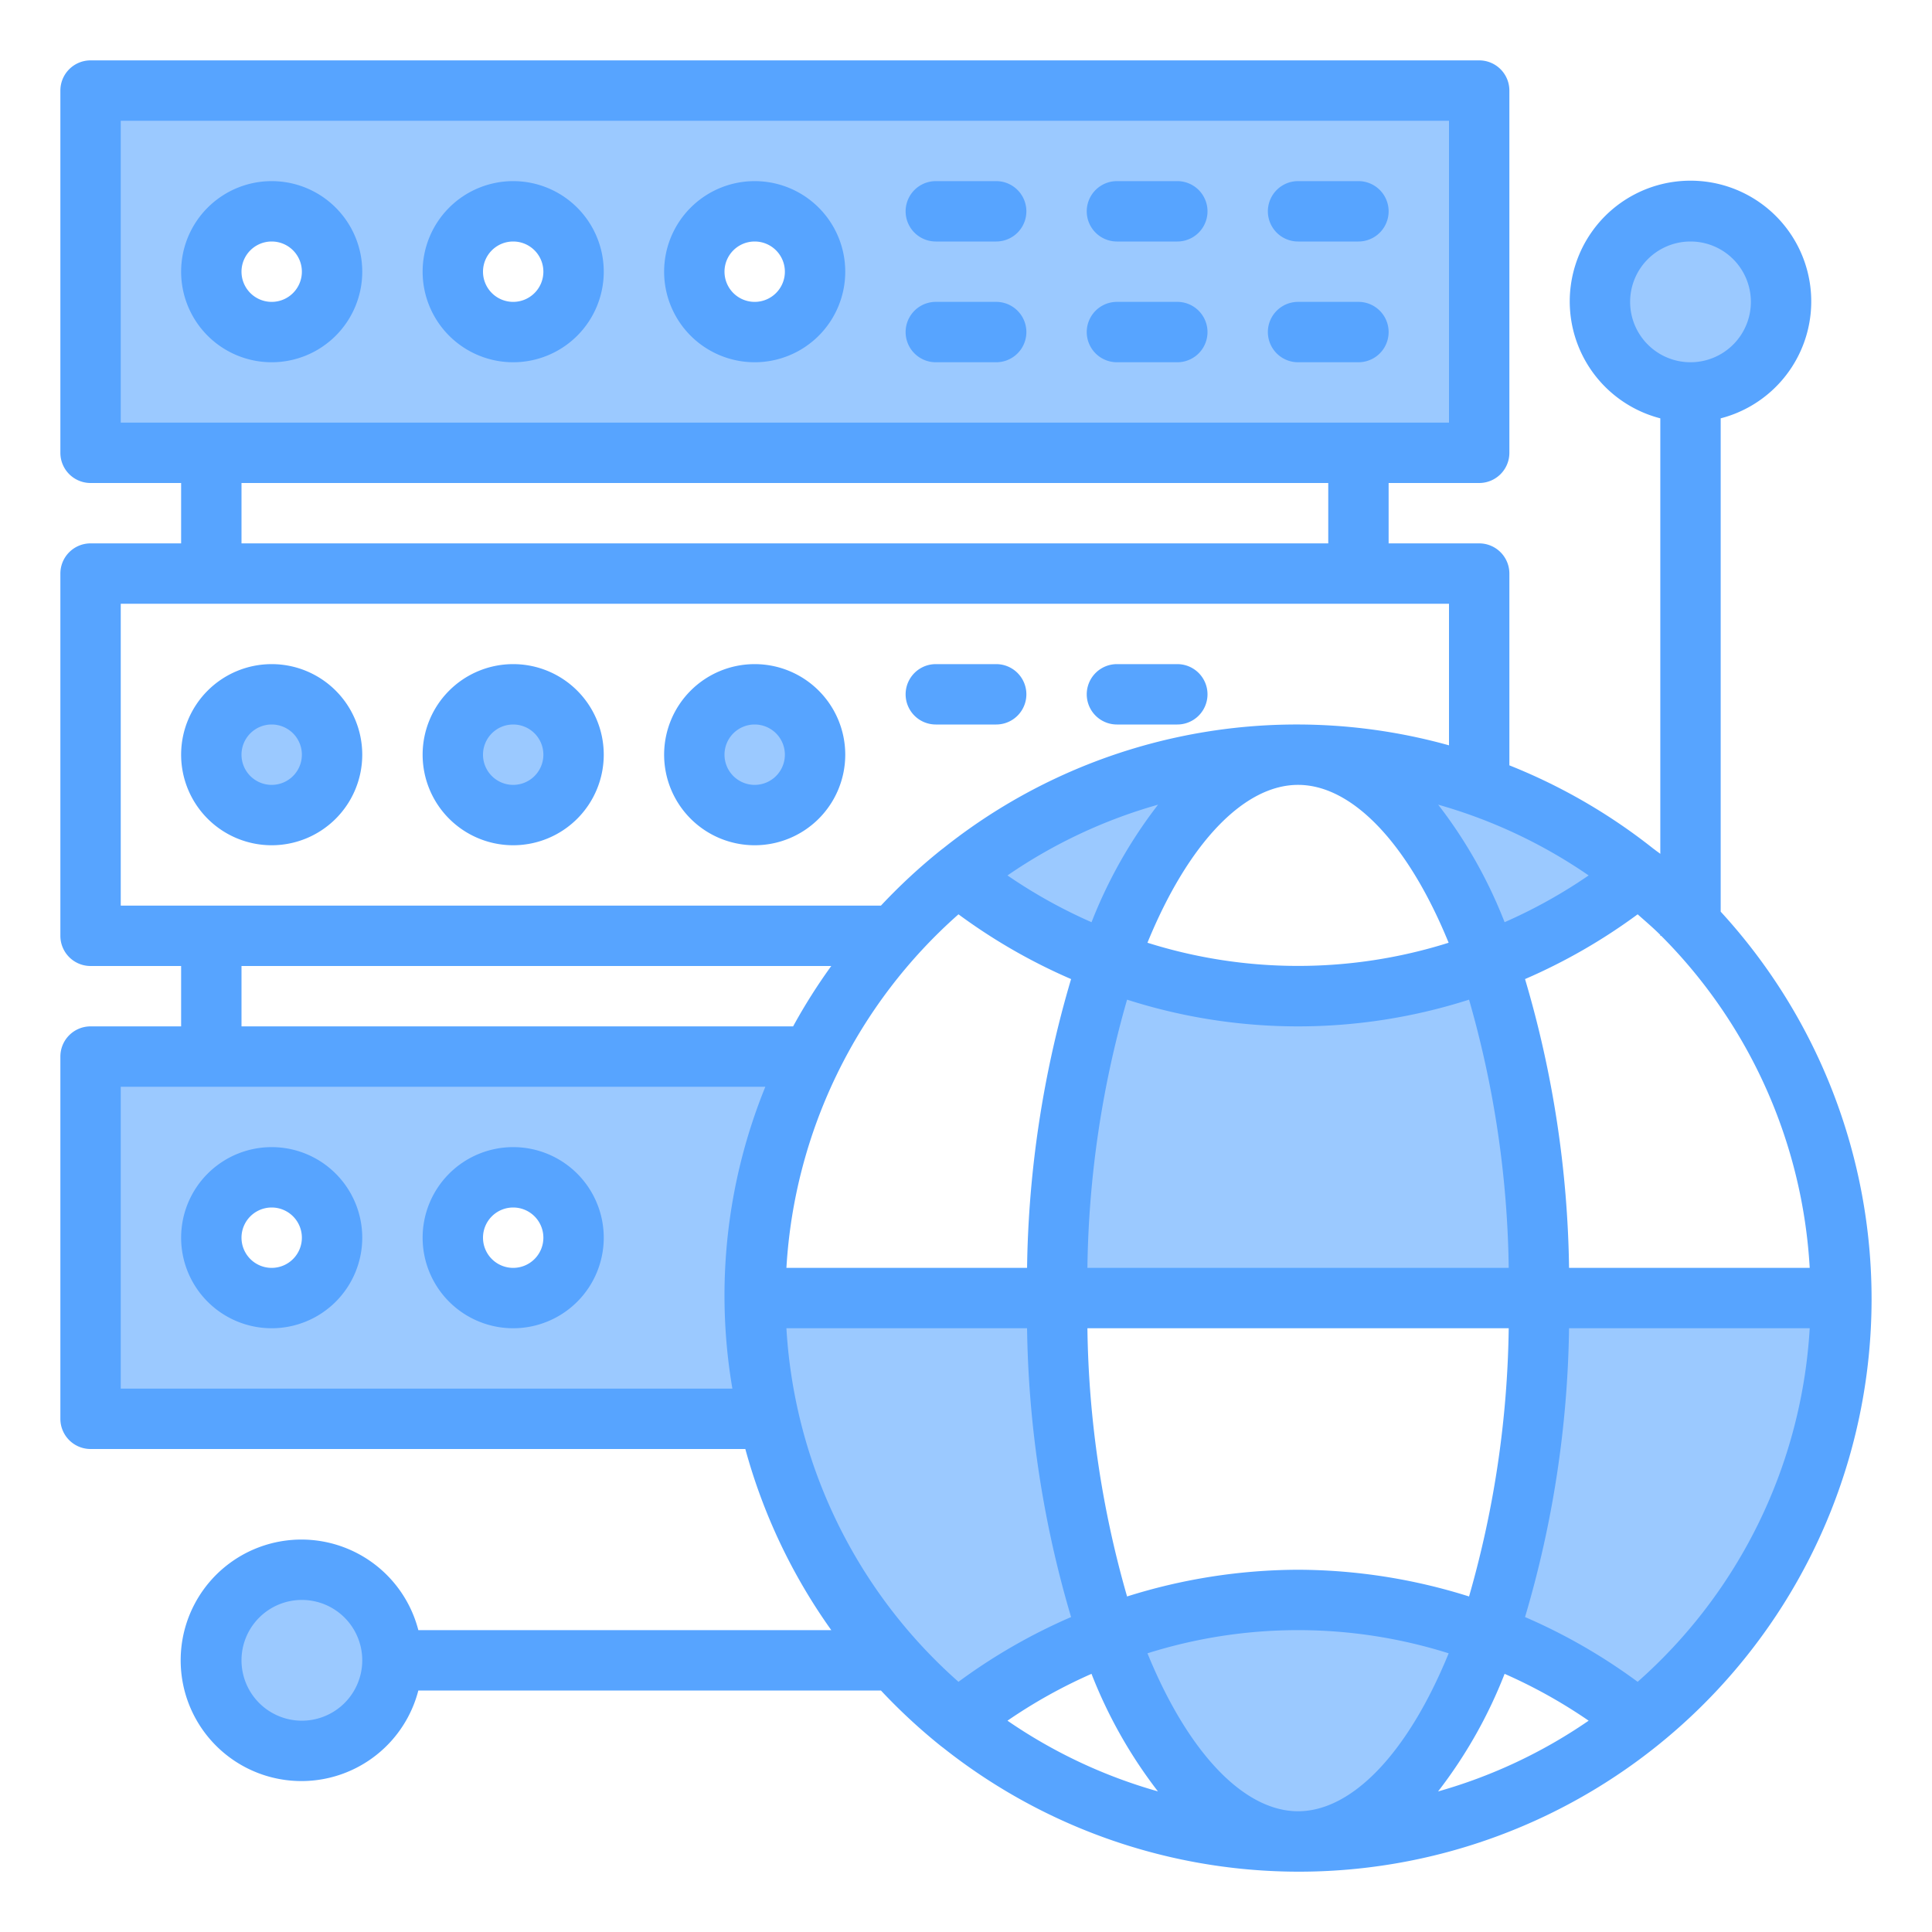 <svg height="512" viewBox="0 0 64 64" width="512" xmlns="http://www.w3.org/2000/svg"><g id="Global-2" data-name="Global"><path d="m49.28 54.13a17.9 17.9 0 0 1 5.03 2.87 17.955 17.955 0 0 0 6.69-14h-10a34.151 34.151 0 0 1 -1.72 11.13z" fill="#9bc9ff"/><circle cx="56" cy="10" fill="#9bc9ff" r="3"/><path d="m49.28 31.87a18.016 18.016 0 0 1 -12.56 0 34.151 34.151 0 0 0 -1.72 11.13h16a34.151 34.151 0 0 0 -1.72-11.13z" fill="#9bc9ff"/><path d="m49.28 31.87a17.9 17.9 0 0 0 5.03-2.87 17.988 17.988 0 0 0 -11.31-4c2.55 0 4.82 2.69 6.28 6.87z" fill="#9bc9ff"/><path d="m36.72 54.13c1.46 4.18 3.73 6.87 6.28 6.87s4.82-2.69 6.28-6.87a18.016 18.016 0 0 0 -12.56 0z" fill="#9bc9ff"/><path d="m45 15h4v-12h-46v12zm-20-8a2 2 0 1 1 -2 2 2.006 2.006 0 0 1 2-2zm-8 0a2 2 0 1 1 -2 2 2.006 2.006 0 0 1 2-2zm-8 0a2 2 0 1 1 -2 2 2.006 2.006 0 0 1 2-2z" fill="#9bc9ff"/><path d="m43 25a17.932 17.932 0 0 0 -11.31 4 17.9 17.9 0 0 0 5.03 2.87c1.46-4.18 3.73-6.87 6.28-6.87z" fill="#9bc9ff"/><path d="m25 43a17.881 17.881 0 0 1 1.88-8h-23.88v12h22.46a17.786 17.786 0 0 0 4.13 8 17.291 17.291 0 0 0 2.1 2 17.9 17.9 0 0 1 5.03-2.87 34.151 34.151 0 0 1 -1.72-11.13zm-16 0a2 2 0 1 1 2-2 2.006 2.006 0 0 1 -2 2zm8 0a2 2 0 1 1 2-2 2.006 2.006 0 0 1 -2 2z" fill="#9bc9ff"/><circle cx="25" cy="25" fill="#9bc9ff" r="2"/><circle cx="17" cy="25" fill="#9bc9ff" r="2"/><circle cx="10" cy="55" fill="#9bc9ff" r="3"/><circle cx="9" cy="25" fill="#9bc9ff" r="2"/><g fill="#57a4ff"><path d="m57 30.2v-16.342a4 4 0 1 0 -2 0v14.427c-.056-.046-.118-.085-.175-.131a.628.628 0 0 0 -.052-.038 18.977 18.977 0 0 0 -4.773-2.763v-6.353a1 1 0 0 0 -1-1h-3v-2h3a1 1 0 0 0 1-1v-12a1 1 0 0 0 -1-1h-46a1 1 0 0 0 -1 1v12a1 1 0 0 0 1 1h3v2h-3a1 1 0 0 0 -1 1v12a1 1 0 0 0 1 1h3v2h-3a1 1 0 0 0 -1 1v12a1 1 0 0 0 1 1h21.69a18.891 18.891 0 0 0 2.847 6h-13.679a4 4 0 1 0 0 2h15.324a19.089 19.089 0 0 0 1.991 1.844c.019.012.034.03.054.04a18.97 18.97 0 0 0 25.773-27.684zm-47 26.8a2 2 0 1 1 2-2 2 2 0 0 1 -2 2zm41.977-15a35.319 35.319 0 0 0 -1.458-9.567 18.938 18.938 0 0 0 3.73-2.145c.253.224.511.444.751.683v.029h.029a16.939 16.939 0 0 1 4.92 11zm-8.977 18c-1.789 0-3.638-1.926-4.989-5.232a16.589 16.589 0 0 1 9.978 0c-1.351 3.306-3.2 5.232-4.989 5.232zm6.842-4.552a17 17 0 0 1 2.784 1.552 16.907 16.907 0 0 1 -4.988 2.344 15.679 15.679 0 0 0 2.204-3.896zm-23.791-11.448h7.972a35.319 35.319 0 0 0 1.458 9.567 18.938 18.938 0 0 0 -3.73 2.145 16.941 16.941 0 0 1 -5.7-11.712zm5.7-13.712a18.938 18.938 0 0 0 3.73 2.145 35.319 35.319 0 0 0 -1.458 9.567h-7.972a16.941 16.941 0 0 1 5.7-11.712zm20.875-1.288a17 17 0 0 1 -2.784 1.549 15.679 15.679 0 0 0 -2.2-3.893 16.907 16.907 0 0 1 4.984 2.344zm-4.637 2.229a16.589 16.589 0 0 1 -9.978 0c1.351-3.303 3.2-5.229 4.989-5.229s3.638 1.926 4.989 5.232zm-11.831-.68a17 17 0 0 1 -2.784-1.549 16.907 16.907 0 0 1 4.988-2.344 15.679 15.679 0 0 0 -2.204 3.896zm0 24.9a15.679 15.679 0 0 0 2.2 3.893 16.907 16.907 0 0 1 -4.984-2.342 17 17 0 0 1 2.784-1.552zm6.842-3.449a18.979 18.979 0 0 0 -5.664.885 33.65 33.65 0 0 1 -1.314-8.885h13.956a33.65 33.65 0 0 1 -1.314 8.885 18.979 18.979 0 0 0 -5.664-.885zm-6.978-10a33.65 33.65 0 0 1 1.314-8.885 18.567 18.567 0 0 0 11.328 0 33.65 33.65 0 0 1 1.314 8.885zm17.978-32a2 2 0 1 1 2 2 2 2 0 0 1 -2-2zm-50-6h44v10h-44zm4 12h36v2h-36zm-4 4h44v4.69a18.772 18.772 0 0 0 -16.773 3.426c-.02.01-.035.028-.054.04a19.089 19.089 0 0 0 -1.991 1.844h-25.182zm4 12h19.537a18.821 18.821 0 0 0 -1.264 2h-18.273zm-4 14v-10h21.353a18.346 18.346 0 0 0 -1.092 10zm50.249 9.712a18.938 18.938 0 0 0 -3.73-2.145 35.319 35.319 0 0 0 1.458-9.567h7.972a16.941 16.941 0 0 1 -5.7 11.712z"/><path d="m9 6a3 3 0 1 0 3 3 3 3 0 0 0 -3-3zm0 4a1 1 0 1 1 1-1 1 1 0 0 1 -1 1z"/><path d="m17 6a3 3 0 1 0 3 3 3 3 0 0 0 -3-3zm0 4a1 1 0 1 1 1-1 1 1 0 0 1 -1 1z"/><path d="m25 6a3 3 0 1 0 3 3 3 3 0 0 0 -3-3zm0 4a1 1 0 1 1 1-1 1 1 0 0 1 -1 1z"/><path d="m33 6h-2a1 1 0 0 0 0 2h2a1 1 0 0 0 0-2z"/><path d="m33 10h-2a1 1 0 0 0 0 2h2a1 1 0 0 0 0-2z"/><path d="m39 6h-2a1 1 0 0 0 0 2h2a1 1 0 0 0 0-2z"/><path d="m39 10h-2a1 1 0 0 0 0 2h2a1 1 0 0 0 0-2z"/><path d="m45 6h-2a1 1 0 0 0 0 2h2a1 1 0 0 0 0-2z"/><path d="m45 10h-2a1 1 0 0 0 0 2h2a1 1 0 0 0 0-2z"/><path d="m9 22a3 3 0 1 0 3 3 3 3 0 0 0 -3-3zm0 4a1 1 0 1 1 1-1 1 1 0 0 1 -1 1z"/><path d="m17 22a3 3 0 1 0 3 3 3 3 0 0 0 -3-3zm0 4a1 1 0 1 1 1-1 1 1 0 0 1 -1 1z"/><path d="m25 22a3 3 0 1 0 3 3 3 3 0 0 0 -3-3zm0 4a1 1 0 1 1 1-1 1 1 0 0 1 -1 1z"/><path d="m31 24h2a1 1 0 0 0 0-2h-2a1 1 0 0 0 0 2z"/><path d="m37 24h2a1 1 0 0 0 0-2h-2a1 1 0 0 0 0 2z"/><path d="m9 38a3 3 0 1 0 3 3 3 3 0 0 0 -3-3zm0 4a1 1 0 1 1 1-1 1 1 0 0 1 -1 1z"/><path d="m17 38a3 3 0 1 0 3 3 3 3 0 0 0 -3-3zm0 4a1 1 0 1 1 1-1 1 1 0 0 1 -1 1z"/></g></g></svg>